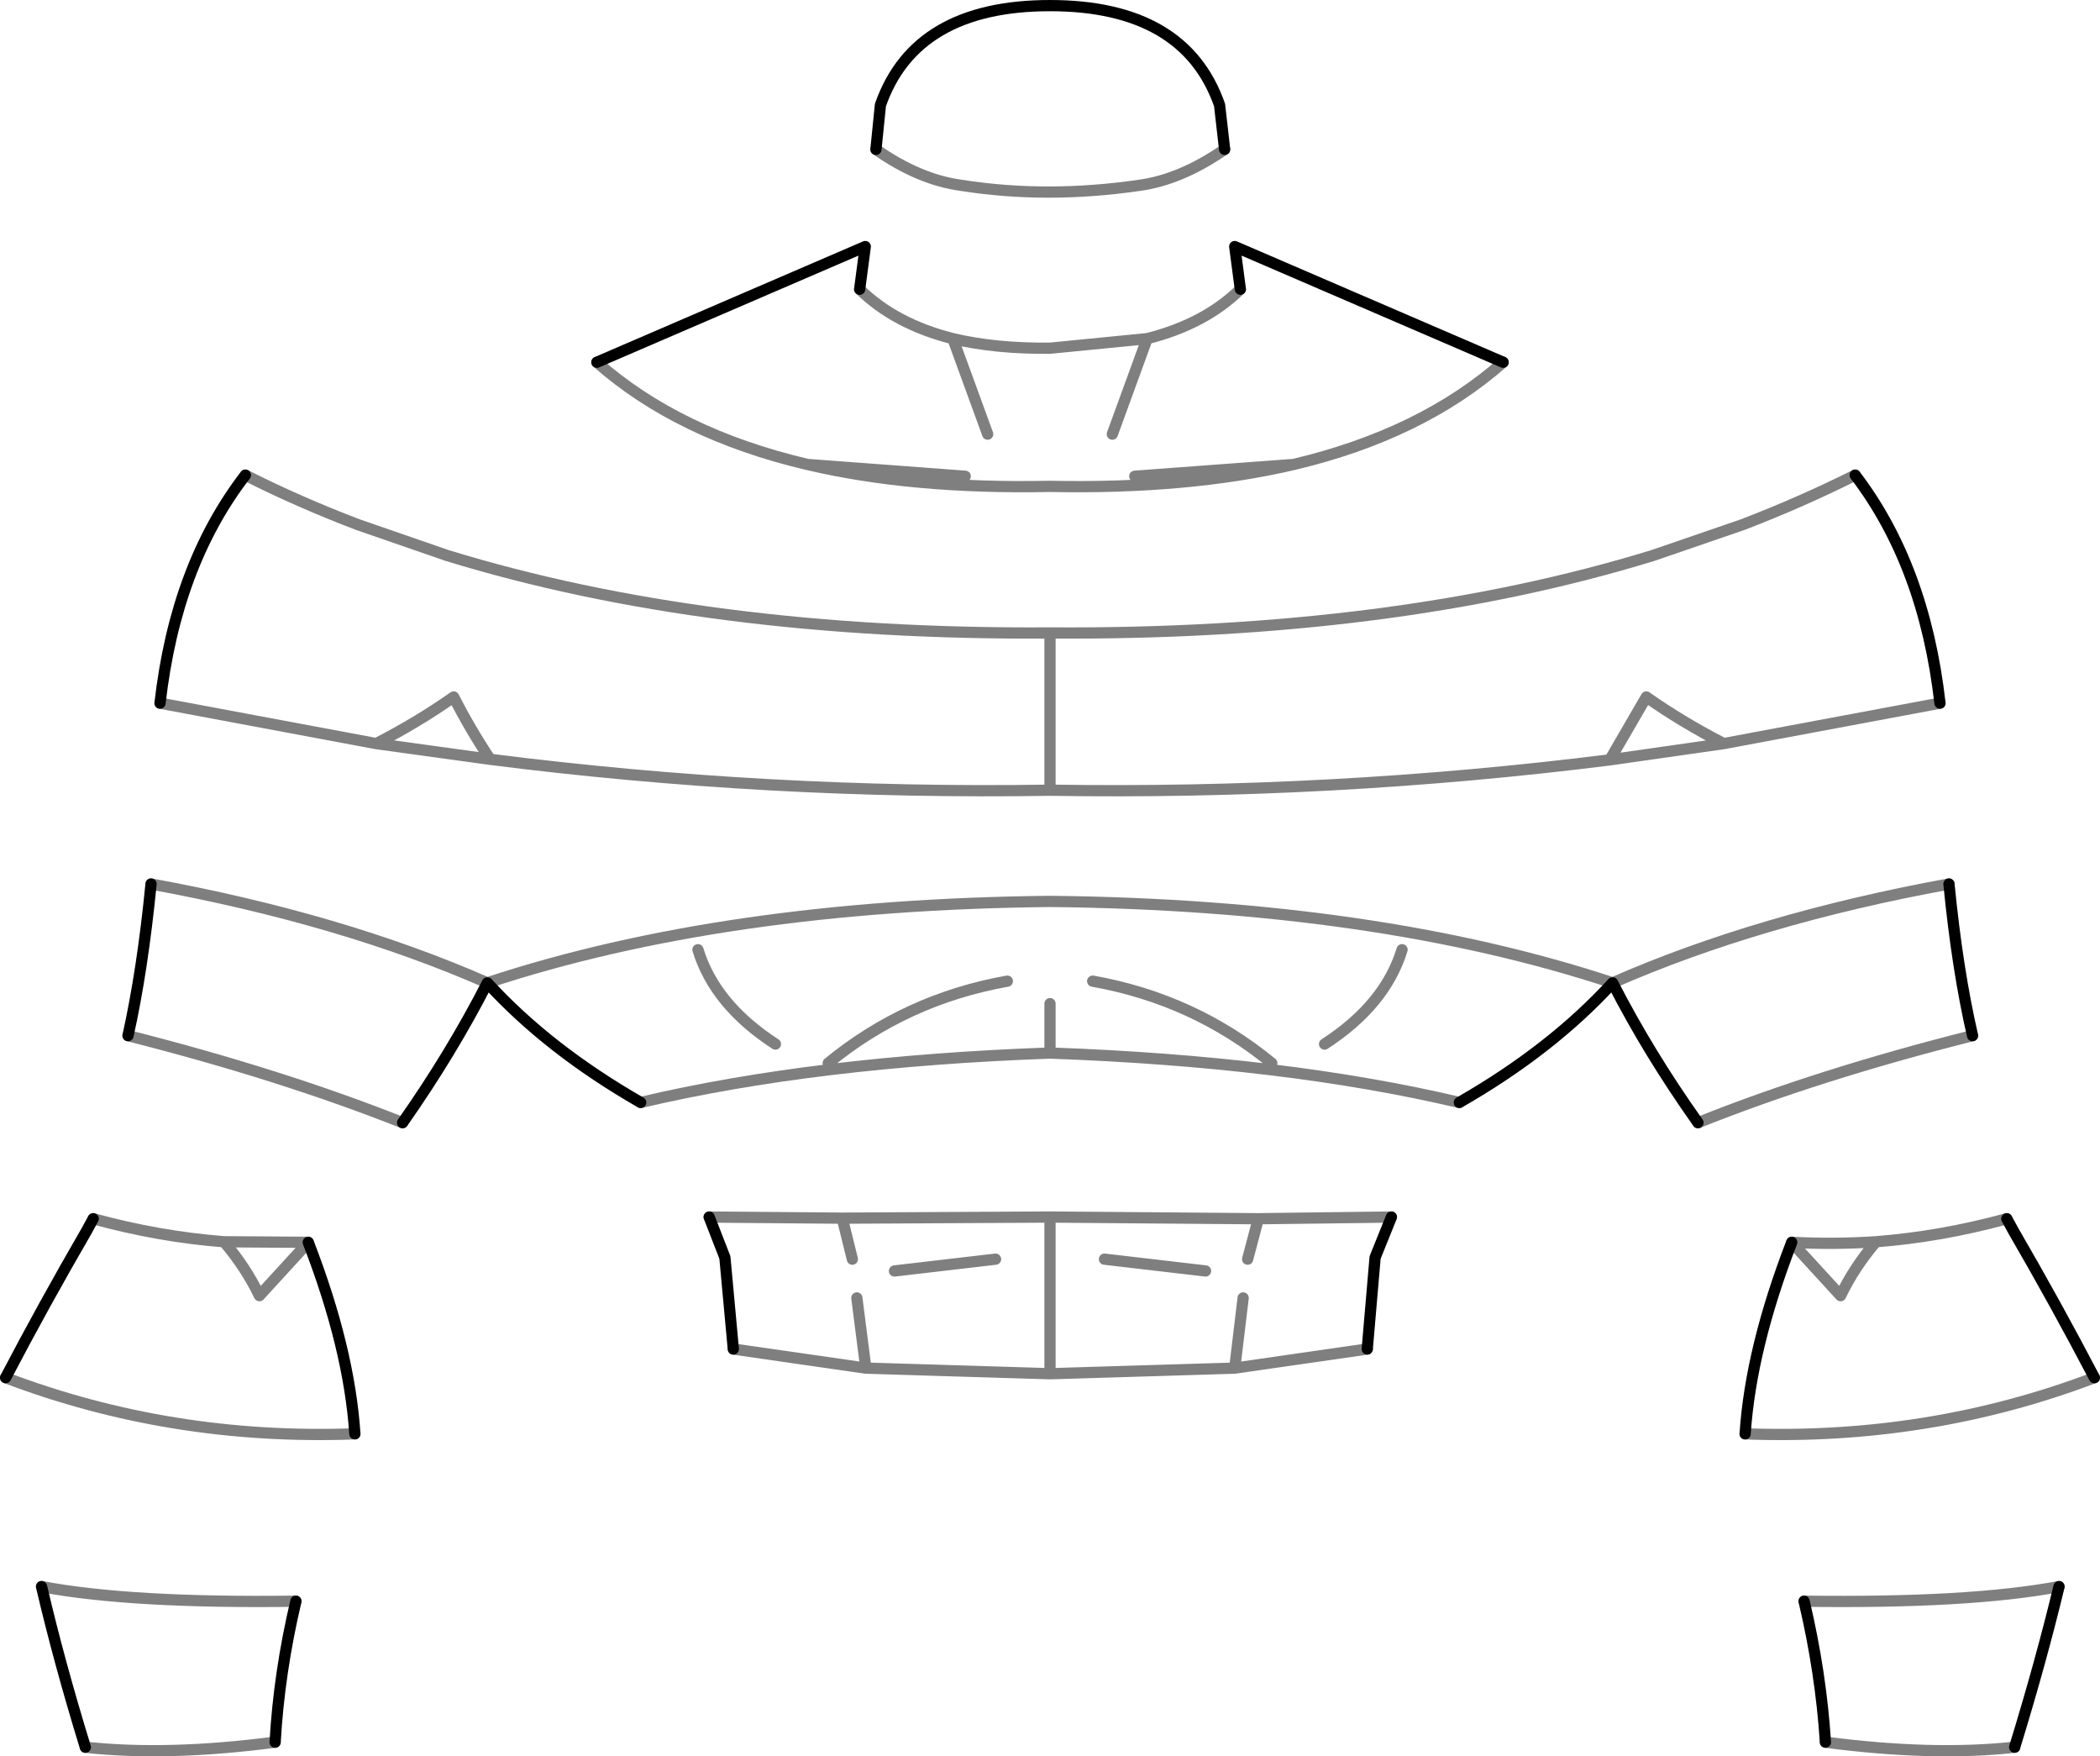 <?xml version="1.0" encoding="UTF-8" standalone="no"?>
<svg xmlns:xlink="http://www.w3.org/1999/xlink" height="156.35px" width="187.0px" xmlns="http://www.w3.org/2000/svg">
  <g transform="matrix(1.0, 0.0, 0.0, 1.0, -306.3, -193.15)">
    <path d="M471.5 235.45 Q477.65 243.5 479.05 255.75 M320.55 255.75 Q321.95 243.5 328.15 235.45 M440.15 225.4 L416.25 215.1 416.75 218.9 M384.3 206.45 L384.7 202.5 Q387.8 193.65 399.8 193.65 411.8 193.65 414.9 202.5 L415.35 206.45 M481.95 285.35 Q480.6 279.5 479.85 271.85 M449.9 280.65 Q453.1 286.9 457.5 293.1 M436.25 291.3 Q444.45 286.6 449.9 280.65 M349.7 280.65 Q355.15 286.6 363.35 291.3 M382.85 218.9 L383.35 215.1 359.45 225.4 M342.15 293.1 Q346.5 286.9 349.7 280.65 M319.75 271.85 Q319.0 279.5 317.7 285.35 M369.45 301.5 L370.85 305.1 371.6 313.25 M333.75 303.75 Q337.4 313.2 337.9 320.8 M306.8 315.8 Q310.2 309.3 314.0 302.75 L314.6 301.65 M332.65 335.7 Q331.15 342.05 330.8 348.25 M313.9 348.7 Q311.55 341.05 310.0 334.4 M465.85 303.75 Q462.2 313.2 461.7 320.8 M492.8 315.8 Q489.4 309.3 485.6 302.75 L485.0 301.65 M430.2 301.5 L428.75 305.1 428.05 313.25 M485.7 348.7 Q488.05 341.05 489.65 334.4 M466.95 335.7 Q468.45 342.05 468.85 348.25" fill="none" stroke="#000000" stroke-linecap="round" stroke-linejoin="round" stroke-width="1.0"/>
    <path d="M328.15 235.45 Q332.9 237.85 338.15 239.85 L346.1 242.6 Q369.2 249.7 399.8 249.5 430.4 249.7 453.5 242.6 L461.5 239.85 Q466.7 237.85 471.5 235.45 M479.05 255.75 L459.8 259.35 449.65 260.8 Q424.9 263.9 399.8 263.5 374.7 263.9 349.95 260.75 L339.8 259.35 320.55 255.75 M416.75 218.9 Q413.6 222.0 408.45 223.3 L405.35 231.8 M407.35 235.55 L421.5 234.5 Q432.9 231.8 440.15 225.4 M415.35 206.45 Q411.45 209.15 407.75 209.65 399.5 210.85 391.9 209.65 388.15 209.15 384.3 206.45 M424.25 286.1 Q429.65 282.6 431.15 277.7 M479.85 271.85 Q462.9 274.95 449.9 280.65 428.85 273.7 399.8 273.4 370.75 273.7 349.7 280.65 336.7 274.95 319.75 271.85 M457.5 293.1 Q468.25 288.8 481.95 285.35 M459.8 259.35 Q456.1 257.45 452.9 255.2 L449.65 260.8 M363.35 291.3 Q378.85 287.65 399.8 286.9 L399.8 282.5 M392.25 235.55 L378.2 234.5 Q387.55 236.7 399.8 236.45 412.05 236.7 421.5 234.5 M408.45 223.3 L399.8 224.15 Q394.95 224.2 391.15 223.3 L394.25 231.8 M391.15 223.3 Q386.0 222.0 382.85 218.9 M359.45 225.4 Q366.7 231.8 378.2 234.5 M339.8 259.35 Q343.5 257.45 346.7 255.2 348.15 258.05 349.95 260.75 M317.7 285.35 Q331.3 288.8 342.15 293.1 M399.8 249.5 L399.8 263.5 M375.35 286.1 Q369.95 282.6 368.45 277.7 M396.0 280.5 Q387.0 282.1 380.05 287.8 M385.95 306.3 L394.95 305.25 M417.4 305.25 L418.35 301.65 399.8 301.5 399.8 315.45 416.25 314.95 417.0 308.7 M382.2 305.25 L381.3 301.6 369.45 301.5 M371.6 313.25 L383.4 314.95 382.6 308.7 M381.3 301.6 L399.8 301.5 M399.8 315.45 L383.4 314.95 M314.6 301.65 Q320.45 303.25 326.25 303.7 L333.75 303.75 329.4 308.5 Q328.2 306.0 326.25 303.7 M337.9 320.8 Q321.55 321.4 306.8 315.8 M330.8 348.25 Q321.2 349.5 313.9 348.7 M310.0 334.4 Q317.95 335.9 332.65 335.7 M485.0 301.65 Q479.15 303.25 473.35 303.7 471.4 306.0 470.2 308.5 L465.85 303.75 M461.7 320.8 Q478.05 321.4 492.8 315.8 M473.35 303.7 Q469.6 303.95 465.85 303.75 M428.05 313.25 L416.25 314.95 M418.35 301.65 L430.2 301.5 M468.85 348.25 Q478.4 349.5 485.7 348.7 M489.65 334.4 Q481.65 335.9 466.95 335.7 M399.8 286.9 Q420.75 287.65 436.25 291.3 M413.65 306.3 L404.65 305.25 M403.6 280.5 Q412.6 282.1 419.55 287.8" fill="none" stroke="#000000" stroke-linecap="round" stroke-linejoin="round" stroke-opacity="0.502" stroke-width="1.0"/>
  </g>
</svg>
